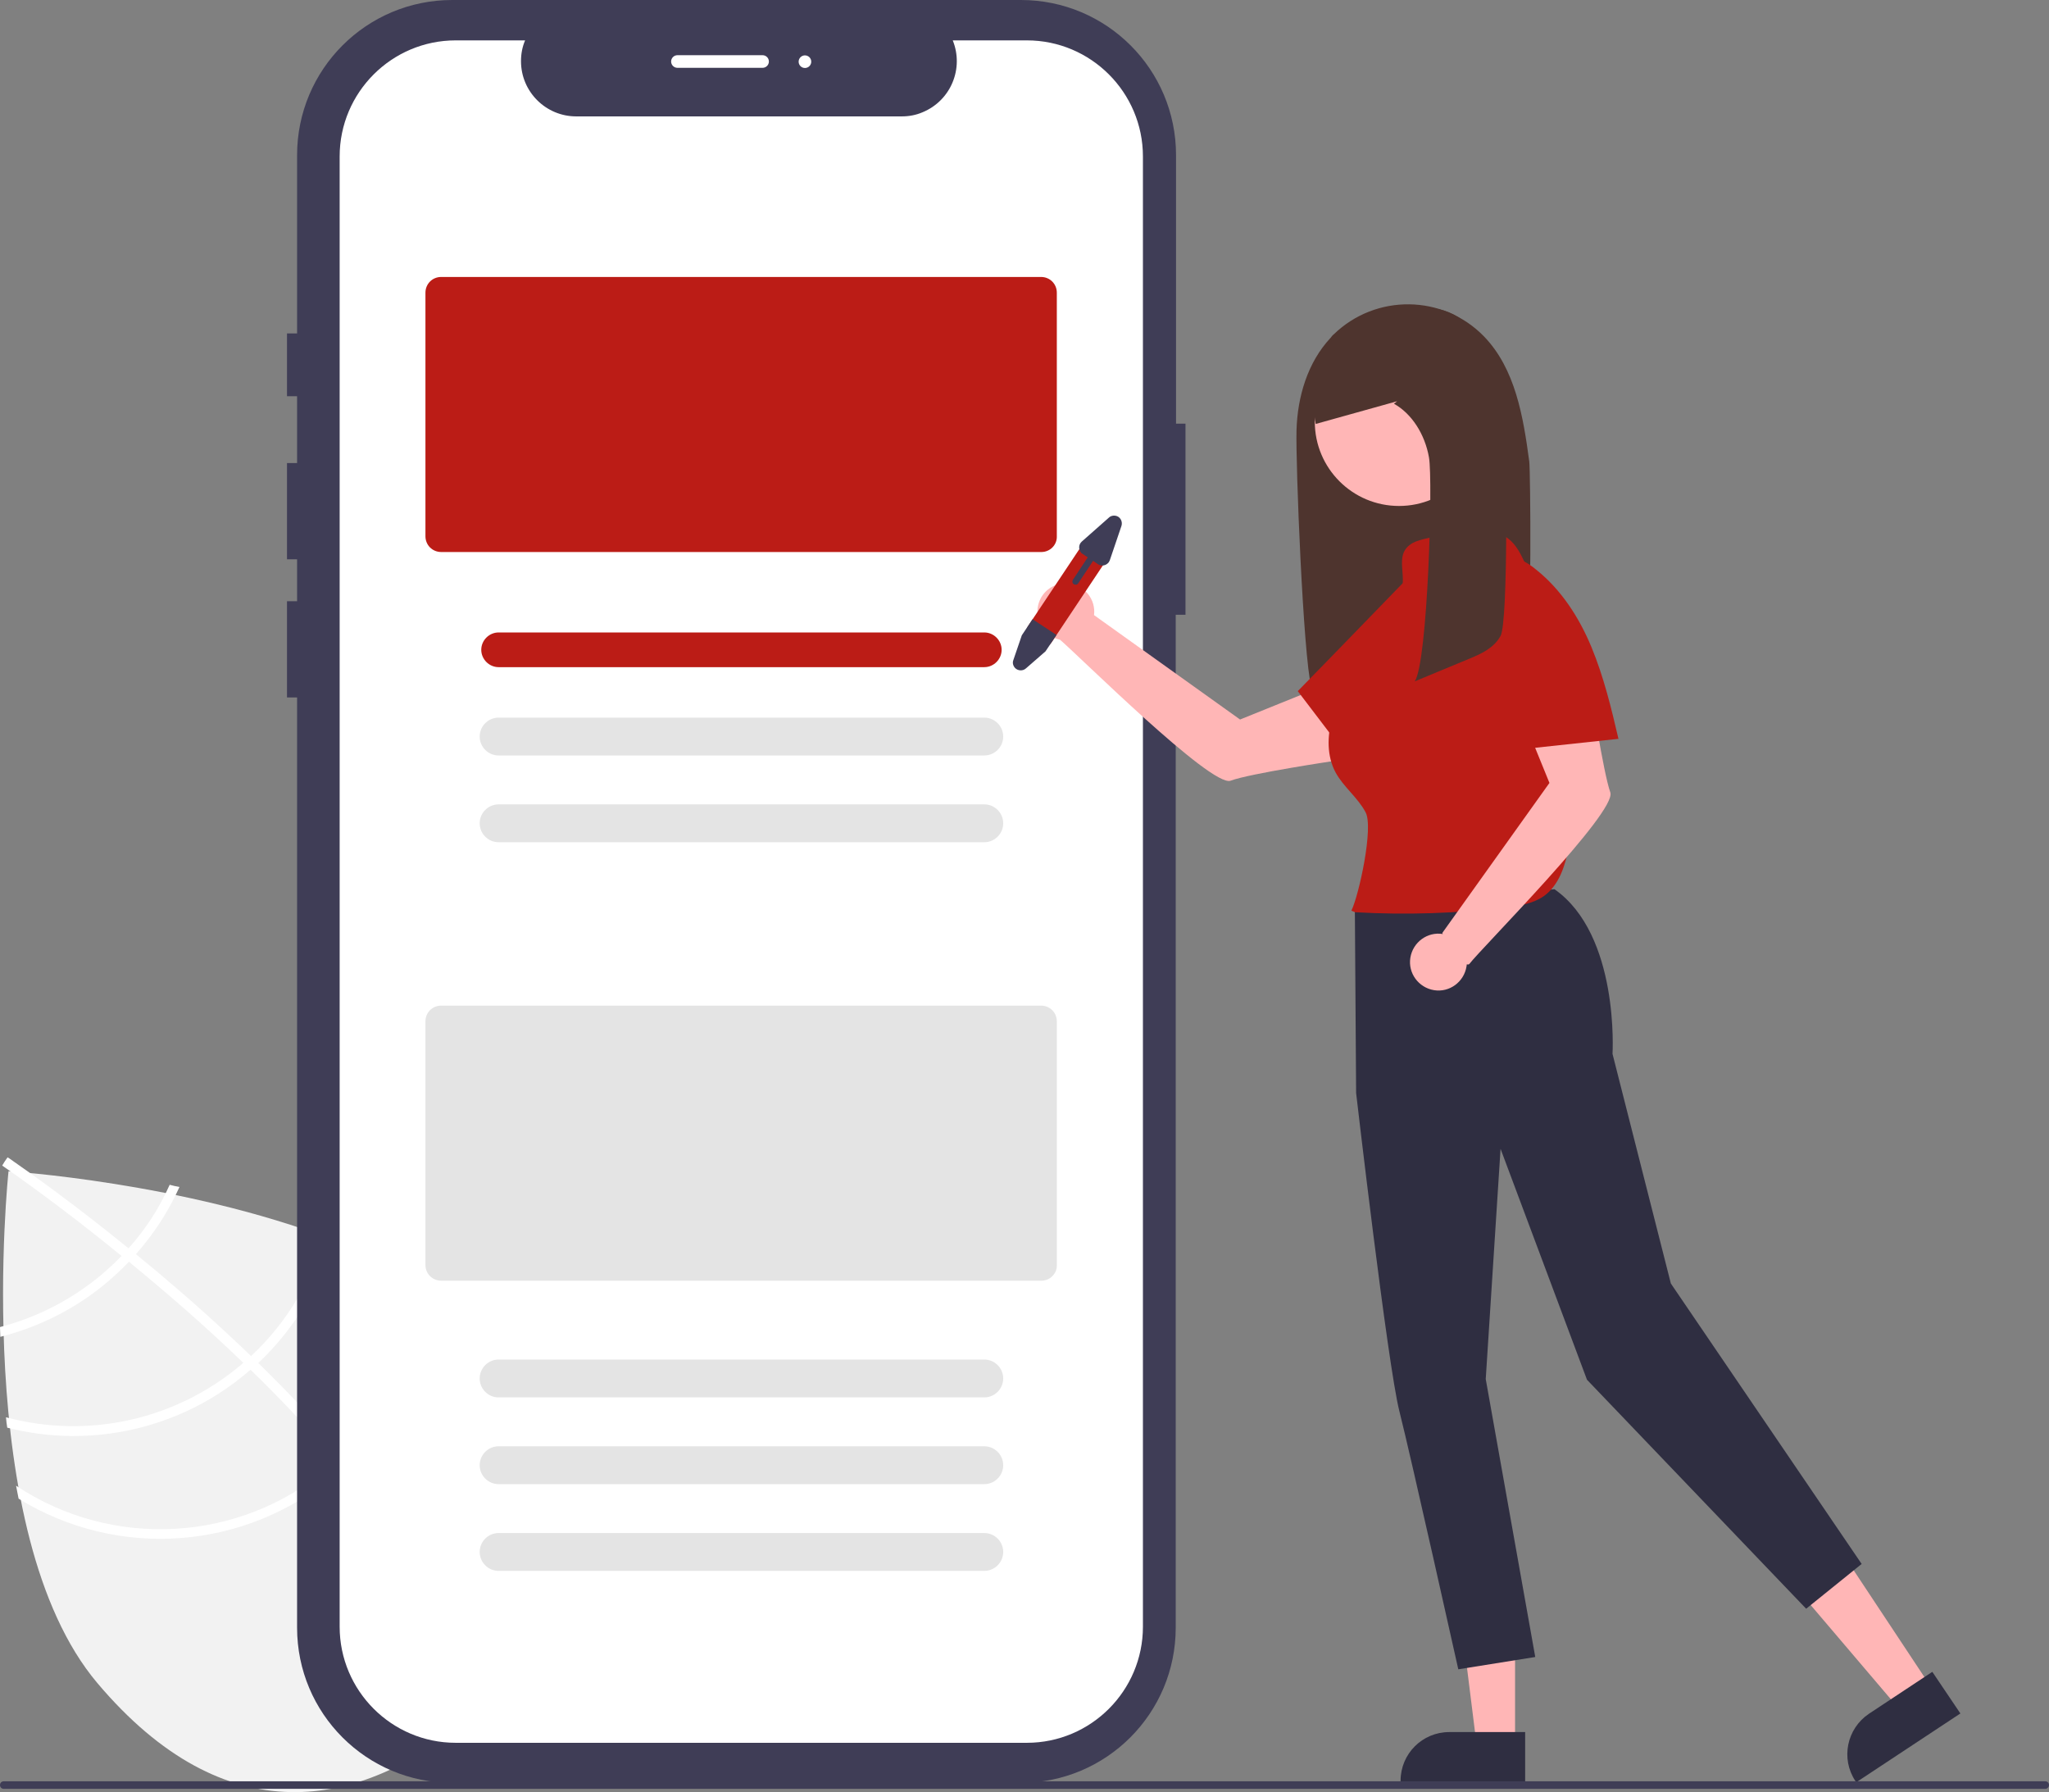 <?xml version="1.0" encoding="utf-8"?>
<!-- Generator: Adobe Illustrator 27.7.0, SVG Export Plug-In . SVG Version: 6.00 Build 0)  -->
<svg version="1.1" id="Ebene_1" xmlns="http://www.w3.org/2000/svg" xmlns:xlink="http://www.w3.org/1999/xlink" x="0px" y="0px"
	 viewBox="0 0 649.7 568.2" style="enable-background:new 0 0 649.7 568.2;" xml:space="preserve">
<rect x="0" y="0" width="649.7" height="568.2" fill="#808080" stroke="none"/>
<style type="text/css">
	.st0{fill:#F2F2F2;}
	.st1{fill:#FFFFFF;}
	.st2{fill:#3F3D56;}
	.st3{fill:#BB1C16;}
	.st4{fill:#E4E4E4;}
	.st5{fill:#4E342E;}
	.st6{fill:#FFB6B6;}
	.st7{fill:#2F2E41;}
</style>
<path class="st0" d="M122.1,400.2l-6.7,52.8l-9.9-60C58.1,374.8,2.7,371.3,2.7,371.3S-9.5,485.8,30.9,533.6s82.9,40.6,118,11
	c35.1-29.6,49.5-70.3,9.1-118.2C149,415.8,136.4,407.2,122.1,400.2z"/>
<path class="st1" d="M108.9,460.9l2,2.4c23,27.6,36.4,52.9,40,75.6c0.1,0.3,0.1,0.7,0.2,1l-1.5,0.2l-1.5,0.2
	c-3.6-24.8-19.5-50.8-39.5-74.8c-0.6-0.8-1.3-1.6-2-2.3C98,453,88.8,443.3,79.4,434.2c-0.7-0.7-1.5-1.4-2.2-2.1
	c-12.4-12-25-22.8-36.2-32c-0.8-0.7-1.6-1.3-2.4-1.9C19.5,382.6,4.7,372.3,1.4,370c-0.4-0.3-0.6-0.4-0.7-0.5l0.8-1.3l0,0l0.9-1.3
	c0.1,0,0.8,0.5,2.2,1.5c5.2,3.6,19,13.4,36.1,27.3c0.8,0.6,1.6,1.3,2.4,1.9c9.1,7.4,19.1,16,29.1,25.3c2.5,2.3,5,4.7,7.4,7
	c0.8,0.7,1.5,1.4,2.2,2.1C91.9,441.9,101,451.5,108.9,460.9z"/>
<path class="st1" d="M40.7,395.8c-0.7,0.8-1.4,1.5-2.1,2.3c-2,2.1-4.1,4-6.3,5.9c-9.4,7.9-20.4,13.6-32.3,16.7c0,1,0.1,2.1,0.1,3.1
	c12.6-3.2,24.2-9.1,34.1-17.5c2.3-2,4.6-4.1,6.7-6.3c0.7-0.8,1.4-1.5,2.1-2.3c5.7-6.4,10.4-13.6,13.9-21.4c-1-0.2-2.1-0.4-3.1-0.7
	C50.5,383,46.1,389.8,40.7,395.8z"/>
<path class="st1" d="M79.6,429.9c-0.8,0.7-1.6,1.4-2.4,2.1c-0.2,0.2-0.5,0.4-0.7,0.6C55.8,450.1,28,456.3,1.9,449.3
	c0.1,1.1,0.2,2.2,0.4,3.3c26.7,6.8,55.1,0.3,76.1-17.5c0.3-0.3,0.7-0.6,1-0.8c0.8-0.7,1.6-1.4,2.4-2.1
	c11.9-11.2,20.4-25.5,24.4-41.4c-1-0.4-1.9-0.7-2.9-1.1C99.5,405.1,91.2,419.1,79.6,429.9z"/>
<path class="st1" d="M108.9,460.9c-0.8,0.8-1.5,1.5-2.3,2.2c-0.8,0.8-1.7,1.5-2.6,2.3C76,489,35.7,491.3,5.1,471
	c0.3,1.4,0.5,2.8,0.8,4.1c31.5,19.4,71.8,16.4,100.1-7.4c0.9-0.7,1.7-1.5,2.6-2.3c0.8-0.7,1.6-1.5,2.4-2.2
	c15.4-15.2,24.5-35.7,25.4-57.4c-1-0.7-2-1.3-3-1.9C132.9,425.4,124.2,445.8,108.9,460.9z"/>
<path class="st2" d="M372.9,134.3V49.2c0-27.2-22-49.2-49.2-49.2H143.4c-27.2,0-49.2,22-49.2,49.2c0,0,0,0,0,0v56.5H91v19.9h3.2
	v21.2H91v30.5h3.2v13.3H91v30.5h3.2V516c0,27.2,22,49.2,49.2,49.2c0,0,0,0,0,0h180.2c27.2,0,49.2-22,49.2-49.2l0,0V194.9h3.1v-60.6
	H372.9z"/>
<path class="st1" d="M325.6,12.8h-23.5c3.6,8.9-0.6,19.1-9.6,22.8c-2.1,0.9-4.3,1.3-6.6,1.3H182.7c-9.6,0-17.5-7.8-17.5-17.5
	c0-2.3,0.4-4.5,1.3-6.6h-22c-20.3,0-36.8,16.5-36.8,36.8l0,0v466.1c0,20.3,16.5,36.8,36.8,36.8h0h181.1c20.3,0,36.8-16.5,36.8-36.8
	l0,0V49.6C362.4,29.3,345.9,12.8,325.6,12.8L325.6,12.8z"/>
<path class="st3" d="M330.2,175H139.9c-2.8,0-5-2.2-5-5V92.8c0-2.8,2.2-5,5-5h190.2c2.8,0,5,2.2,5,5V170
	C335.2,172.8,332.9,175,330.2,175z"/>
<path class="st3" d="M312.1,211.5h-154c-3,0-5.5-2.5-5.5-5.5s2.5-5.5,5.5-5.5h154c3,0,5.5,2.5,5.5,5.5S315.1,211.5,312.1,211.5z"/>
<path class="st4" d="M312.1,239.5h-154c-3.3,0-6-2.7-6-6s2.7-6,6-6l0,0h154c3.3,0,6,2.7,6,6S315.4,239.5,312.1,239.5z"/>
<path class="st4" d="M312.1,267h-154c-3.3,0-6-2.7-6-6s2.7-6,6-6l0,0h154c3.3,0,6,2.7,6,6S315.4,267,312.1,267z"/>
<path class="st4" d="M330.2,406H139.9c-2.8,0-5-2.2-5-5v-77.2c0-2.8,2.2-5,5-5h190.2c2.8,0,5,2.2,5,5V401
	C335.2,403.8,332.9,406,330.2,406z"/>
<path class="st4" d="M312.1,443h-154c-3.3,0-6-2.7-6-6s2.7-6,6-6l0,0h154c3.3,0,6,2.7,6,6S315.4,443,312.1,443z"/>
<path class="st4" d="M312.1,470.5h-154c-3.3,0-6-2.7-6-6s2.7-6,6-6l0,0h154c3.3,0,6,2.7,6,6S315.4,470.5,312.1,470.5z"/>
<path class="st4" d="M312.1,498h-154c-3.3,0-6-2.7-6-6s2.7-6,6-6l0,0h154c3.3,0,6,2.7,6,6S315.4,498,312.1,498z"/>
<path class="st5" d="M484.9,146.3c-1.9-14.2-4.4-29.4-14.4-39.7c-13-13.3-34.3-13.5-47.6-0.6c-0.4,0.3-0.7,0.7-1,1.1
	c-7.3,7.8-10.5,18.7-10.8,29.3s2.1,71.2,4.7,81.5c13.9,0.3,27.7-2.4,40.5-8c3.1-1.5,6.4-2.8,9.7-3.8c3.4-0.9,5.8,1.3,8.9,2.8
	l1.7-3.3c1.4,2.6,5.8,1.8,7.4-0.7C485.7,202.5,485.3,149.3,484.9,146.3z"/>
<polygon class="st6" points="612.4,535 602.2,541.8 571.3,505.5 586.3,495.6 "/>
<path class="st7" d="M621.6,543.2l-33,21.8l-0.3-0.4c-4.7-7.1-2.7-16.6,4.3-21.3l0,0l20.1-13.3L621.6,543.2z"/>
<polygon class="st6" points="480.4,553.1 468.2,553.1 462.3,505.8 480.4,505.8 "/>
<path class="st7" d="M483.6,565l-39.5,0v-0.5c0-8.5,6.9-15.4,15.4-15.4h0l24.1,0L483.6,565z"/>
<path class="st6" d="M393.2,228.1l-46.3-33.1c0.6-4.9-2.9-9.4-7.9-10s-9.4,2.9-10,7.9c-0.5,4.6,2.5,8.9,7.1,9.9
	c5.8,4.9,48,46.9,54.1,44.7c6.1-2.3,33-6.3,33-6.3l0.7-25.5L393.2,228.1z"/>
<path class="st7" d="M429.6,288.3l0.4,58.2c0,0,10,86.2,13.7,100.8s18.7,81.9,18.7,81.9l24.4-3.9l-15.7-88.1l4.7-73l27.4,73.2
	l69.5,72.6l17.6-14.2l-60.5-88.9l-18.5-72.8c0,0,2.3-37.7-18.4-52.2L429.6,288.3z"/>
<circle class="st6" cx="443.6" cy="133.7" r="26.7"/>
<rect x="447.8" y="299.4" transform="matrix(0.409 -0.913 0.913 0.409 -15.772 606.122)" class="st7" width="24.3" height="31.6"/>
<path class="st3" d="M318.1,196.8"/>
<path class="st3" d="M486.4,185.1c-3.1-6.3-4.7-14-11.4-16c-4.5-1.4-22.9,0.7-27,3c-6.9,3.9-0.6,11.1-4.7,17.8
	c-4.4,7.3-8.8,14.7-13.2,22c-3,5-6.1,10.2-7.7,15.8c-1.6,5.7-1.7,12,1.1,17.2c2.5,4.6,7,7.9,9.5,12.6c2.6,4.8-2.1,26.3-4.5,31.2
	l1.2,0.5c16.2,0.9,32.4,0.4,48.4-1.6c4-0.5,8.1-1.2,11.4-3.5c4.8-3.4,6.8-9.6,7.9-15.4C503.2,240.4,499.3,210.9,486.4,185.1z"/>
<path class="st3" d="M431.7,245.8c7.2-7.1,14.5-14.3,20.5-22.5s10.6-17.6,11.9-27.7c0.6-3.2,0.3-6.5-0.6-9.6c-1.1-3-3.6-5.8-6.7-6.5
	c-5.1-1.1-9.7,2.9-13.3,6.7c-10.7,11-21.3,22-32,32.9c6.8,8.9,13.6,17.9,20.4,26.8L431.7,245.8z"/>
<path class="st6" d="M510.6,251.2c-2.2-6.1-6.3-33-6.3-33l-25.5-0.7l12.5,30.7l-34,47.6c0,0,0.1,0.1,0.2,0.3
	c-4.9-0.8-9.5,2.6-10.3,7.5c-0.8,4.9,2.6,9.5,7.5,10.3c4.9,0.8,9.5-2.6,10.3-7.5c0-0.2,0.1-0.5,0.1-0.7c0.3,0.1,0.6,0.1,0.8-0.1
	C469.5,300.8,512.8,257.4,510.6,251.2z"/>
<path class="st3" d="M513.2,234.3c-2.3-9.9-4.7-19.8-8.6-29.2s-9.6-18.2-17.5-24.5c-2.5-2.1-5.4-3.7-8.6-4.4c-3.2-0.6-6.8,0.1-9,2.4
	c-3.6,3.8-2.5,9.8-1.2,14.8c3.9,14.8,7.7,29.6,11.6,44.4c11.2-1.2,22.3-2.4,33.5-3.6L513.2,234.3z"/>
<path class="st5" d="M477,135.7c-0.8-6.5-1.7-13-3.7-19.1c-2-6.1-5.1-11.8-9.7-15.2c-7.2-5.5-16.5-4.4-24.5-1.3
	c-6.2,2.4-12.3,6.1-16.7,12.1c-4.4,5.9-6.9,14.4-5.2,22.2c8.6-2.4,17.2-4.8,25.8-7.2L442,128c5.6,3.1,9.8,9.6,11.1,17
	c1.3,7.3-0.4,64.9-4.5,71c5.9-2.4,11.7-4.9,17.6-7.3c3.6-1.5,7.5-3.3,9.6-7.1C478.3,197.1,477.7,141.1,477,135.7z"/>
<path class="st3" d="M350.8,177.6l-17.2,25.8c-0.8,1.3-2.2,2-3.8,2c-1.8,0-3.4-1.1-4.1-2.8c-0.1-0.3-0.2-0.6-0.3-0.9
	c-0.2-1.2,0-2.4,0.7-3.4l17.2-25.8c1.4-2.1,4.2-2.6,6.2-1.2C351.6,172.8,352.2,175.6,350.8,177.6L350.8,177.6L350.8,177.6z"/>
<path class="st2" d="M335,201.3l-3.5,5.2l-6.2,5.4c-1,0.9-2.6,0.8-3.5-0.2c-0.6-0.7-0.8-1.6-0.5-2.4l2.7-7.9l3.4-5.1L335,201.3z"/>
<path class="st2" d="M351.6,164.1l-8.6,7.6c-1,0.9-1.1,2.4-0.2,3.5c0.1,0.2,0.3,0.3,0.5,0.4l1.6,1.1l-4.7,7.1
	c-0.3,0.5-0.2,1.1,0.3,1.4c0.5,0.3,1.1,0.2,1.4-0.3l0,0l4.7-7.1l1.6,1.1c1.1,0.7,2.6,0.4,3.4-0.7c0.1-0.2,0.2-0.4,0.3-0.6l3.7-10.9
	c0.4-1.3-0.3-2.7-1.5-3.1C353.2,163.3,352.2,163.5,351.6,164.1L351.6,164.1z"/>
<path class="st2" d="M648.5,567.1H1.2c-0.7,0-1.2-0.5-1.2-1.2c0-0.7,0.5-1.2,1.2-1.2h647.3c0.7,0,1.2,0.5,1.2,1.2
	C649.7,566.6,649.1,567.1,648.5,567.1z"/>
<path class="st1" d="M241.8,21.5h-27c-1.1,0-2-0.9-2-2s0.9-2,2-2h27c1.1,0,2,0.9,2,2S242.9,21.5,241.8,21.5z"/>
<ellipse transform="matrix(0.16 -0.987 0.987 0.16 195.14 268.416)" class="st1" cx="255.3" cy="19.5" rx="2" ry="2"/>
</svg>
